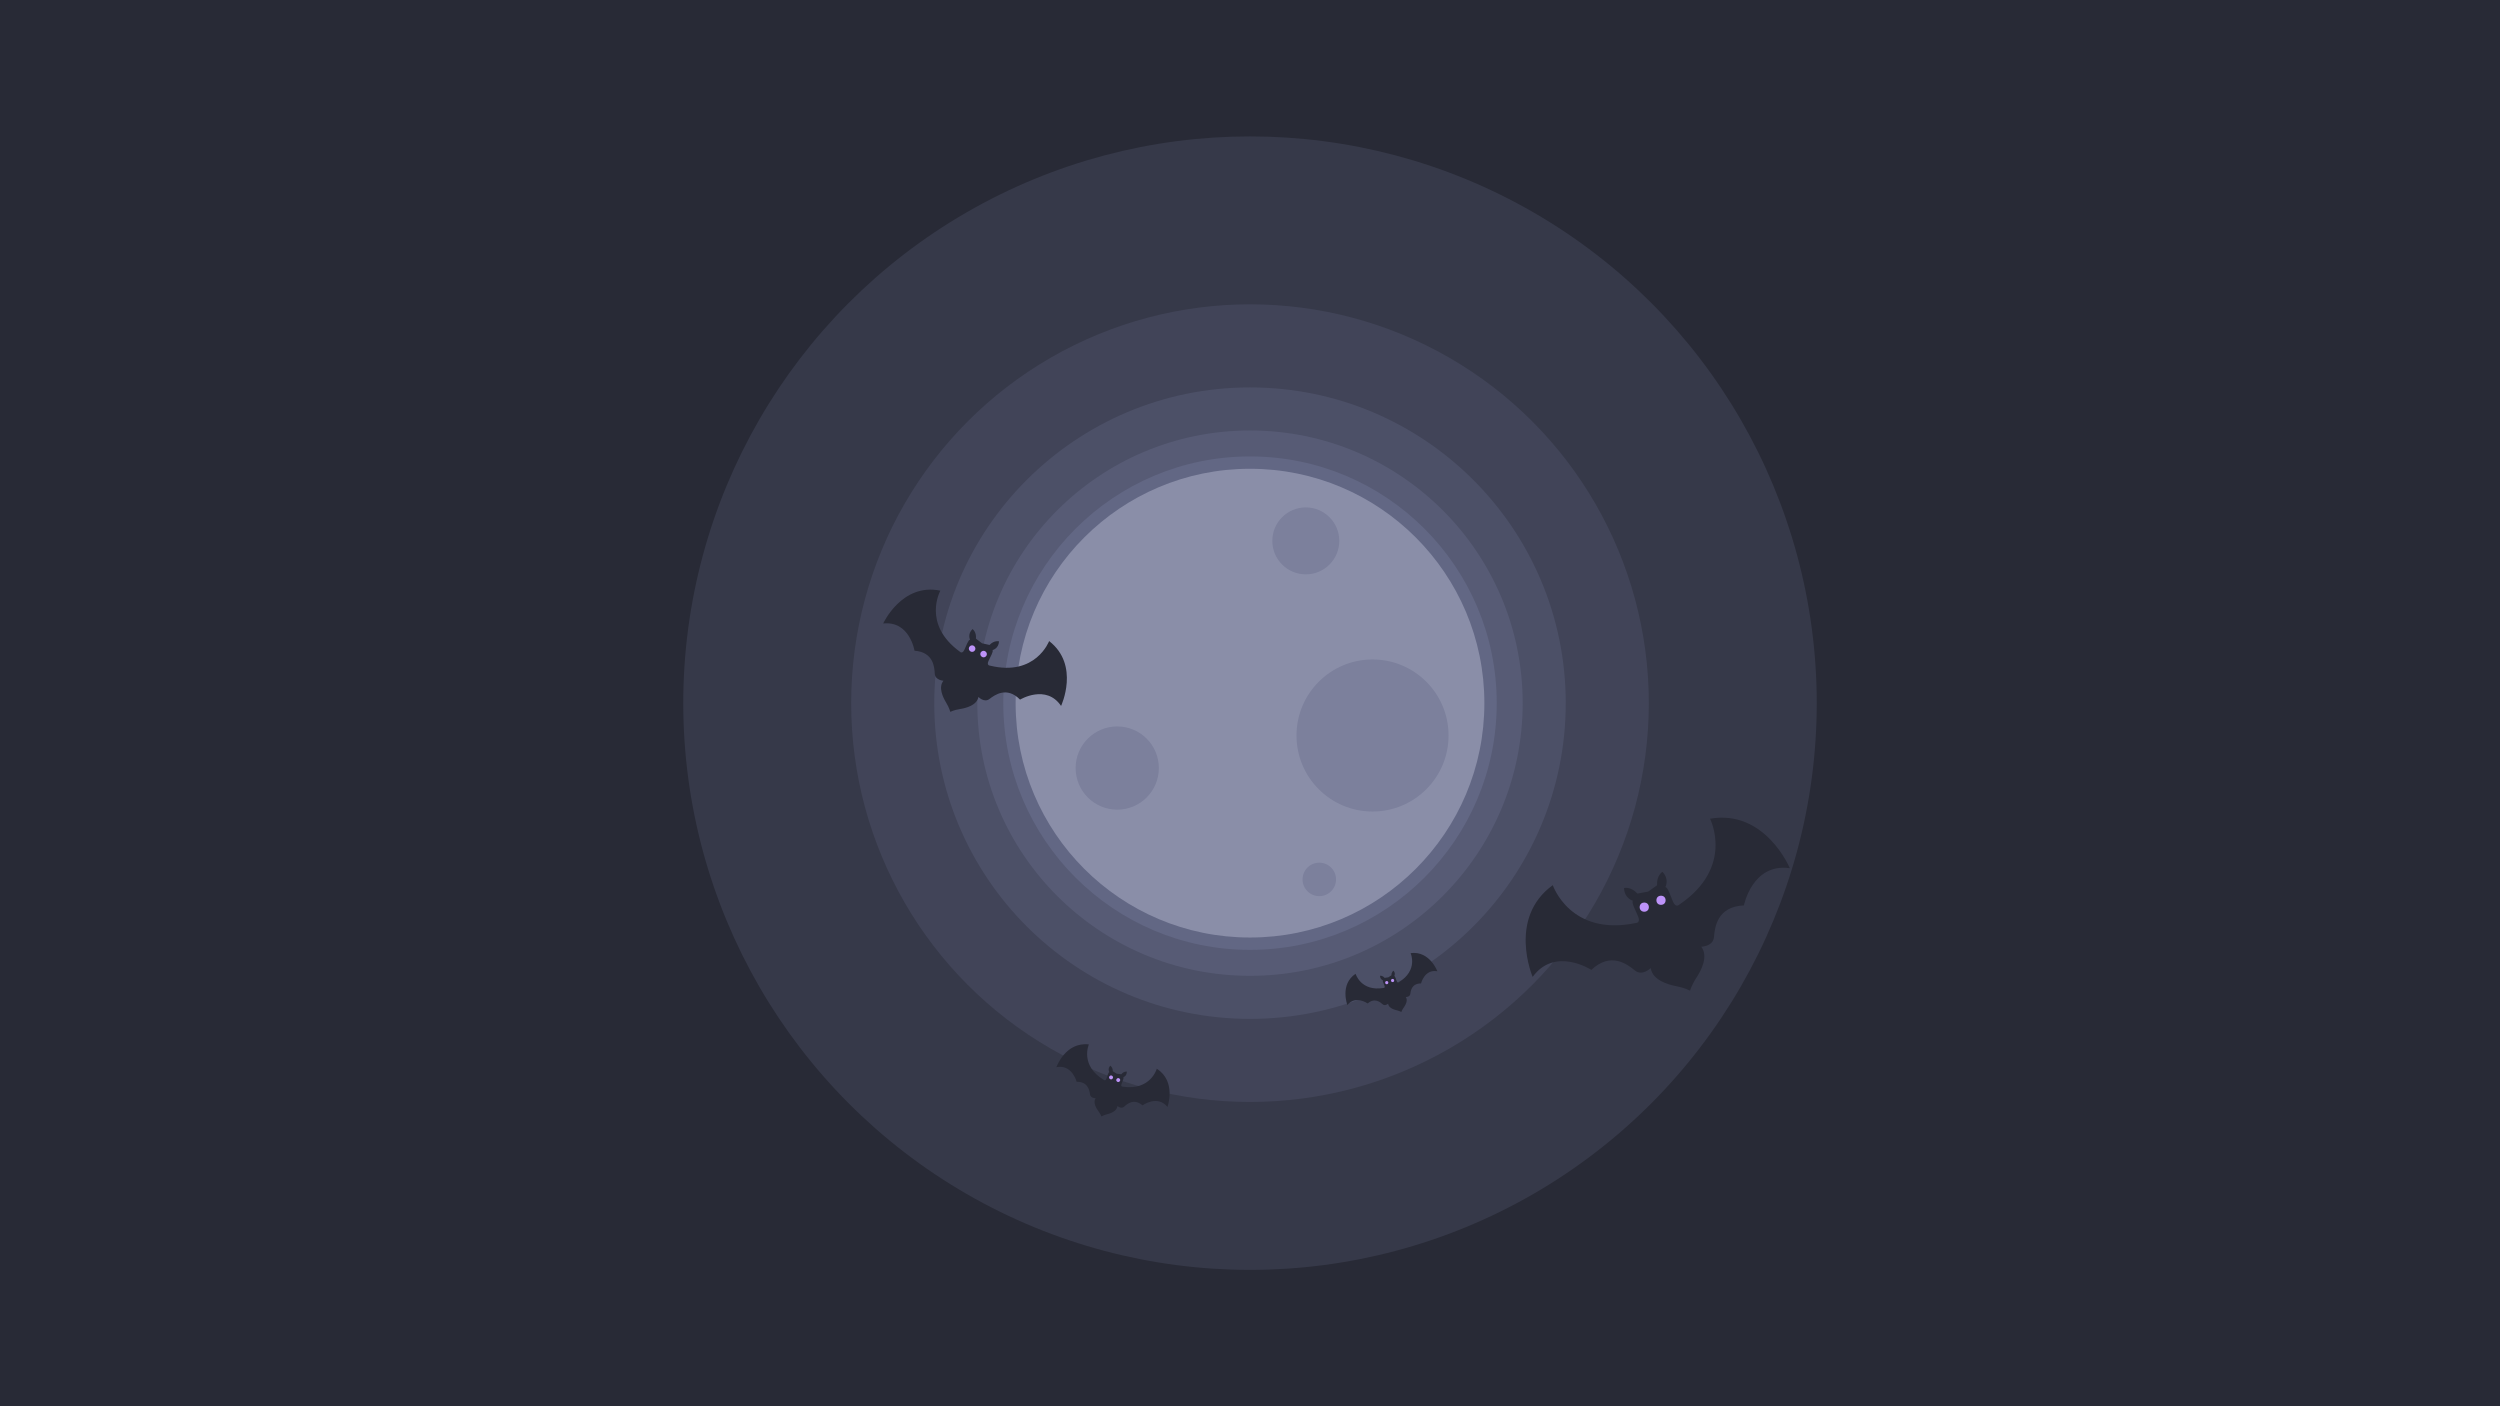 <?xml version="1.0" encoding="utf-8"?>
<svg viewBox="0 -0.01 508 285.76" width="508px" height="285.76px" xmlns="http://www.w3.org/2000/svg">
  <rect id="rect3713" width="508" height="285.76" x="0" y="11.24" style="fill:#282a36;fill-opacity:1;stroke-width:0.265" transform="matrix(1, 0, 0, 1, 0, -11.25)"/>
  <circle r="115.161" cy="154.12" cx="254" id="circle849" style="fill:#363949;fill-opacity:1;stroke-width:1.399" transform="matrix(1, 0, 0, 1, 0, -11.25)"/>
  <circle style="fill:#414458;fill-opacity:1;stroke-width:0.984" id="circle847" cx="254" cy="154.12" r="81.04" transform="matrix(1, 0, 0, 1, 0, -11.25)"/>
  <circle r="64.157" cy="154.12" cx="254" id="circle845" style="fill:#4c5067;fill-opacity:1;stroke-width:0.779" transform="matrix(1, 0, 0, 1, 0, -11.25)"/>
  <circle style="fill:#575b75;fill-opacity:1;stroke-width:0.673" id="circle843" cx="254" cy="154.12" r="55.408" transform="matrix(1, 0, 0, 1, 0, -11.25)"/>
  <circle r="50.132" cy="154.12" cx="254" id="circle841" style="fill:#626784;fill-opacity:1;stroke-width:0.609" transform="matrix(1, 0, 0, 1, 0, -11.25)"/>
  <circle style="fill:#8a8ea8;fill-opacity:1;stroke-width:0.578" id="path839" cx="254" cy="154.12" r="47.625" transform="matrix(1, 0, 0, 1, 0, -11.25)"/>
  <circle style="fill:#7c809c;fill-opacity:1;stroke-width:0.276" id="path4742" cx="265.339" cy="121.147" r="6.804" transform="matrix(1, 0, 0, 1, 0, -11.25)"/>
  <circle style="fill:#7c809c;fill-opacity:1;stroke-width:0.315" id="path4736" cx="278.899" cy="160.692" r="15.45" transform="matrix(1, 0, 0, 1, 0, -11.25)"/>
  <circle style="fill:#7c809c;fill-opacity:1;stroke-width:0.294" id="path4738" cx="227.022" cy="167.307" r="8.457" transform="matrix(1, 0, 0, 1, 0, -11.25)"/>
  <circle style="fill:#7c809c;fill-opacity:1;stroke-width:0.265" id="path4740" cx="268.08" cy="189.938" r="3.402" transform="matrix(1, 0, 0, 1, 0, -11.25)"/>
  <g id="g1872" transform="matrix(1, 0, 0, 1, 0, -11.25)">
    <g style="fill:#282a36;fill-opacity:1" transform="matrix(0.144,-0.059,0.059,0.144,245.242,177.437)" id="g1860">
      <g style="fill:#282a36;fill-opacity:1" id="g823" transform="matrix(1.333,0,0,-1.333,0,666.667)"/>
      <g style="display:inline;fill:#282a36;fill-opacity:1" id="g975" transform="matrix(-4.703,-2.934,2.934,-4.703,498.229,447.952)">
        <path d="m 0,0 c 0,0 -0.152,1.419 -0.961,3.259 -0.809,1.84 -2.001,5.425 0.095,7.392 0,0 -2.752,0.525 -2.569,2.745 0.185,2.218 0.512,7.213 -5.698,8.538 0,0 -0.259,10.218 -9.19,10.459 0,0 8.063,12.75 20.495,8.331 0,0 -7.698,-10.248 3.747,-21.181 0,0 0.667,-0.957 1.569,0.453 0.9,1.408 1.739,3.098 2.341,3.11 0,0 -0.698,1.944 1.295,3.405 0,0 1.247,-1.084 0.707,-3.342 l 1.817,-1.818 2.414,-0.886 c 1.823,1.437 3.33,0.761 3.33,0.761 -0.49,-2.421 -2.547,-2.605 -2.547,-2.605 0.242,-0.551 -0.94,-2.022 -1.84,-3.431 -0.901,-1.408 0.247,-1.613 0.247,-1.613 C 29.979,7.78 36.049,19.069 36.049,19.069 45.28,9.64 37.092,-3.03 37.092,-3.03 33.126,4.975 23.741,0.919 23.741,0.919 19.933,5.999 15.537,3.605 13.599,2.506 11.662,1.408 10.031,3.686 10.031,3.686 9.125,0.958 5.371,0.535 3.361,0.496 1.352,0.457 0,0 0,0" style="fill:#282a36;fill-opacity:1;fill-rule:evenodd;stroke:none" id="path977"/>
      </g>
    </g>
    <circle r="0.935" cy="195.571" cx="334.115" id="path1862" style="fill:#bd93f9;fill-opacity:1;stroke-width:0.265"/>
    <circle style="fill:#bd93f9;fill-opacity:1;stroke-width:0.265" id="circle1864" cx="337.516" cy="194.177" r="0.935"/>
  </g>
  <g id="g1886" transform="matrix(0.311, 0.286, -0.286, 0.311, 177.79, 62.541)">
    <g id="g1880" transform="matrix(0.144,-0.059,0.059,0.144,245.242,177.437)" style="fill:#282a36;fill-opacity:1">
      <g transform="matrix(1.333,0,0,-1.333,0,666.667)" id="g1874" style="fill:#282a36;fill-opacity:1"/>
      <g transform="matrix(-4.703,-2.934,2.934,-4.703,498.229,447.952)" id="g1878" style="display:inline;fill:#282a36;fill-opacity:1">
        <path id="path1876" style="fill:#282a36;fill-opacity:1;fill-rule:evenodd;stroke:none" d="m 0,0 c 0,0 -0.152,1.419 -0.961,3.259 -0.809,1.84 -2.001,5.425 0.095,7.392 0,0 -2.752,0.525 -2.569,2.745 0.185,2.218 0.512,7.213 -5.698,8.538 0,0 -0.259,10.218 -9.19,10.459 0,0 8.063,12.75 20.495,8.331 0,0 -7.698,-10.248 3.747,-21.181 0,0 0.667,-0.957 1.569,0.453 0.9,1.408 1.739,3.098 2.341,3.11 0,0 -0.698,1.944 1.295,3.405 0,0 1.247,-1.084 0.707,-3.342 l 1.817,-1.818 2.414,-0.886 c 1.823,1.437 3.33,0.761 3.33,0.761 -0.49,-2.421 -2.547,-2.605 -2.547,-2.605 0.242,-0.551 -0.94,-2.022 -1.84,-3.431 -0.901,-1.408 0.247,-1.613 0.247,-1.613 C 29.979,7.78 36.049,19.069 36.049,19.069 45.28,9.64 37.092,-3.03 37.092,-3.03 33.126,4.975 23.741,0.919 23.741,0.919 19.933,5.999 15.537,3.605 13.599,2.506 11.662,1.408 10.031,3.686 10.031,3.686 9.125,0.958 5.371,0.535 3.361,0.496 1.352,0.457 0,0 0,0"/>
      </g>
    </g>
    <circle style="fill:#bd93f9;fill-opacity:1;stroke-width:0.265" id="circle1882" cx="334.115" cy="195.571" r="0.935"/>
    <circle r="0.935" cy="194.177" cx="337.516" id="circle1884" style="fill:#bd93f9;fill-opacity:1;stroke-width:0.265"/>
  </g>
  <g transform="matrix(0.344, 0.014, -0.014, 0.344, 169.589, 127.706)" id="g1900">
    <g style="fill:#282a36;fill-opacity:1" transform="matrix(0.144,-0.059,0.059,0.144,245.242,177.437)" id="g1894">
      <g style="fill:#282a36;fill-opacity:1" id="g1888" transform="matrix(1.333,0,0,-1.333,0,666.667)"/>
      <g style="display:inline;fill:#282a36;fill-opacity:1" id="g1892" transform="matrix(-4.703,-2.934,2.934,-4.703,498.229,447.952)">
        <path d="m 0,0 c 0,0 -0.152,1.419 -0.961,3.259 -0.809,1.84 -2.001,5.425 0.095,7.392 0,0 -2.752,0.525 -2.569,2.745 0.185,2.218 0.512,7.213 -5.698,8.538 0,0 -0.259,10.218 -9.19,10.459 0,0 8.063,12.75 20.495,8.331 0,0 -7.698,-10.248 3.747,-21.181 0,0 0.667,-0.957 1.569,0.453 0.9,1.408 1.739,3.098 2.341,3.11 0,0 -0.698,1.944 1.295,3.405 0,0 1.247,-1.084 0.707,-3.342 l 1.817,-1.818 2.414,-0.886 c 1.823,1.437 3.33,0.761 3.33,0.761 -0.49,-2.421 -2.547,-2.605 -2.547,-2.605 0.242,-0.551 -0.94,-2.022 -1.84,-3.431 -0.901,-1.408 0.247,-1.613 0.247,-1.613 C 29.979,7.78 36.049,19.069 36.049,19.069 45.28,9.64 37.092,-3.03 37.092,-3.03 33.126,4.975 23.741,0.919 23.741,0.919 19.933,5.999 15.537,3.605 13.599,2.506 11.662,1.408 10.031,3.686 10.031,3.686 9.125,0.958 5.371,0.535 3.361,0.496 1.352,0.457 0,0 0,0" style="fill:#282a36;fill-opacity:1;fill-rule:evenodd;stroke:none" id="path1890"/>
      </g>
    </g>
    <circle r="0.935" cy="195.571" cx="334.115" id="circle1896" style="fill:#bd93f9;fill-opacity:1;stroke-width:0.265"/>
    <circle style="fill:#bd93f9;fill-opacity:1;stroke-width:0.265" id="circle1898" cx="337.516" cy="194.177" r="0.935"/>
  </g>
  <g id="g1914" transform="matrix(0.472, 0.52, -0.52, 0.472, 141.529, -134.261)">
    <g id="g1908" transform="matrix(0.144,-0.059,0.059,0.144,245.242,177.437)" style="fill:#282a36;fill-opacity:1">
      <g transform="matrix(1.333,0,0,-1.333,0,666.667)" id="g1902" style="fill:#282a36;fill-opacity:1"/>
      <g transform="matrix(-4.703,-2.934,2.934,-4.703,498.229,447.952)" id="g1906" style="display:inline;fill:#282a36;fill-opacity:1">
        <path id="path1904" style="fill:#282a36;fill-opacity:1;fill-rule:evenodd;stroke:none" d="m 0,0 c 0,0 -0.152,1.419 -0.961,3.259 -0.809,1.84 -2.001,5.425 0.095,7.392 0,0 -2.752,0.525 -2.569,2.745 0.185,2.218 0.512,7.213 -5.698,8.538 0,0 -0.259,10.218 -9.19,10.459 0,0 8.063,12.75 20.495,8.331 0,0 -7.698,-10.248 3.747,-21.181 0,0 0.667,-0.957 1.569,0.453 0.9,1.408 1.739,3.098 2.341,3.11 0,0 -0.698,1.944 1.295,3.405 0,0 1.247,-1.084 0.707,-3.342 l 1.817,-1.818 2.414,-0.886 c 1.823,1.437 3.33,0.761 3.33,0.761 -0.49,-2.421 -2.547,-2.605 -2.547,-2.605 0.242,-0.551 -0.94,-2.022 -1.84,-3.431 -0.901,-1.408 0.247,-1.613 0.247,-1.613 C 29.979,7.78 36.049,19.069 36.049,19.069 45.28,9.64 37.092,-3.03 37.092,-3.03 33.126,4.975 23.741,0.919 23.741,0.919 19.933,5.999 15.537,3.605 13.599,2.506 11.662,1.408 10.031,3.686 10.031,3.686 9.125,0.958 5.371,0.535 3.361,0.496 1.352,0.457 0,0 0,0"/>
      </g>
    </g>
    <circle style="fill:#bd93f9;fill-opacity:1;stroke-width:0.265" id="circle1910" cx="334.115" cy="195.571" r="0.935"/>
    <circle r="0.935" cy="194.177" cx="337.516" id="circle1912" style="fill:#bd93f9;fill-opacity:1;stroke-width:0.265"/>
  </g>
</svg>